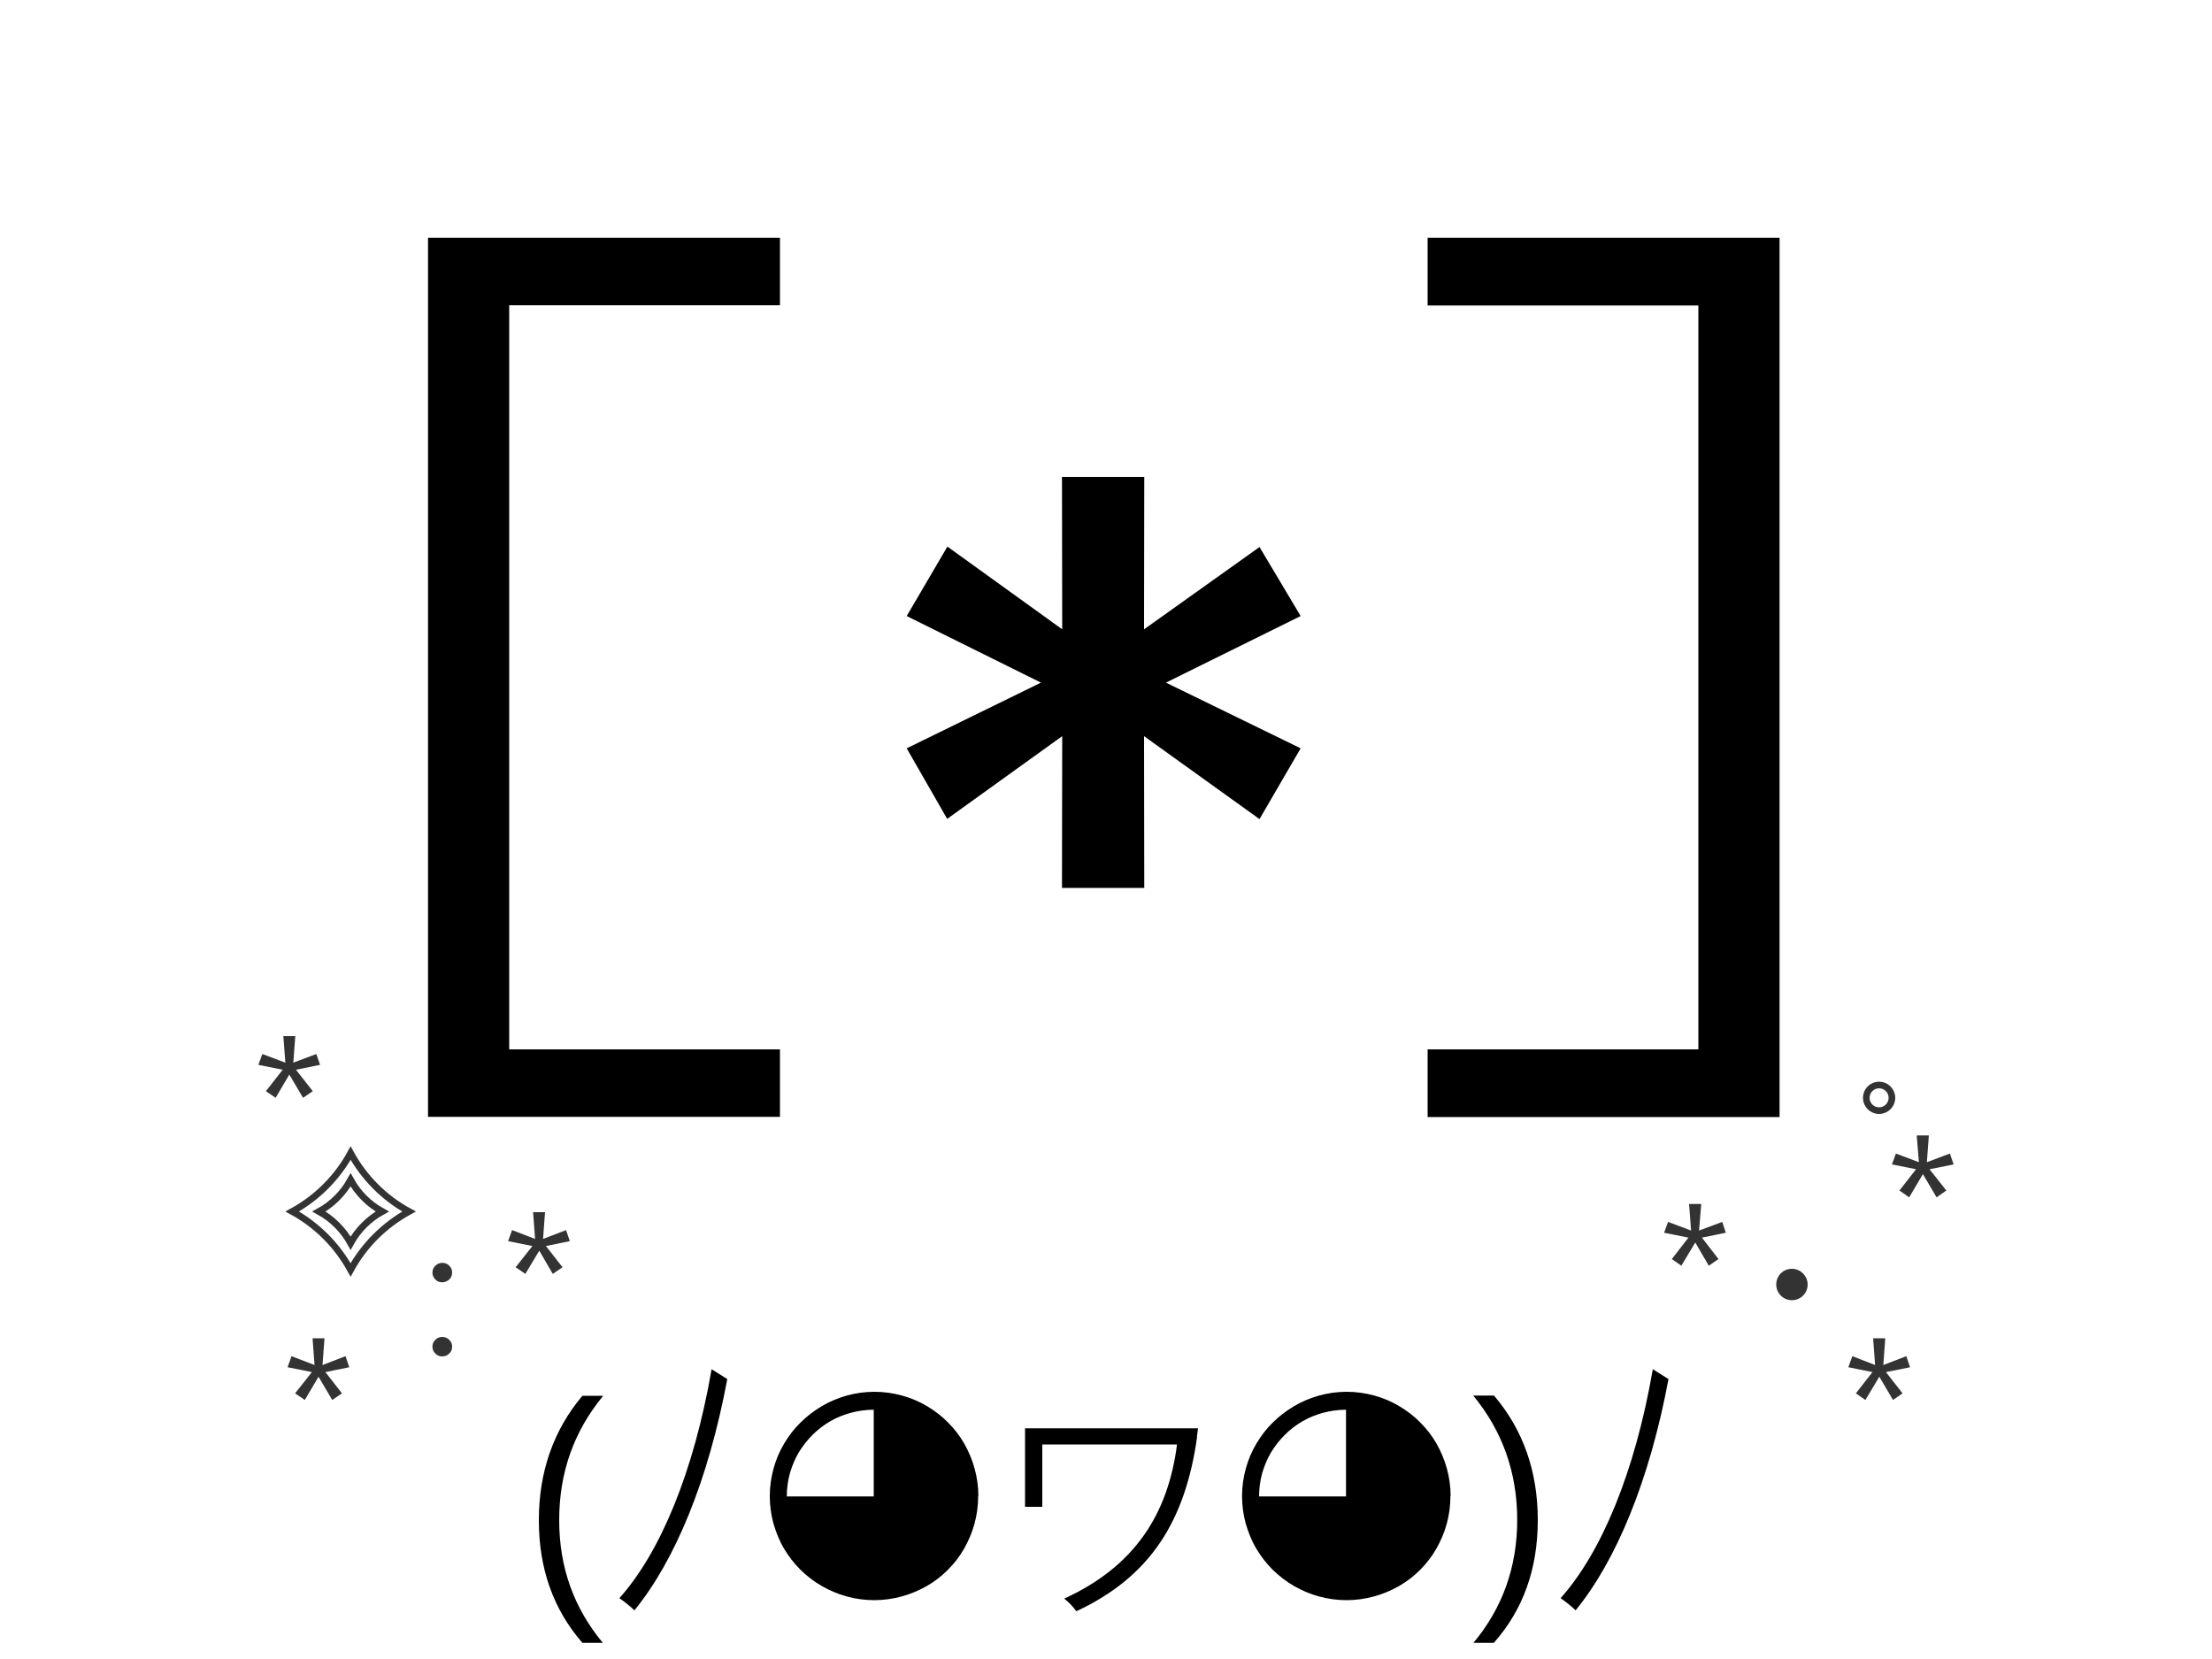 <?xml version="1.0" encoding="UTF-8"?>
<svg xmlns="http://www.w3.org/2000/svg" version="1.1" viewBox="0 0 1000 750">
  <defs>
    <style>
      .cls-1, .cls-2 {
        fill: #333;
      }

      .cls-1, .cls-3, .cls-4 {
        stroke: #333;
        stroke-miterlimit: 10;
      }

      .cls-3, .cls-4 {
        fill: none;
        stroke-width: 3px;
      }

      .cls-4 {
        stroke-linecap: round;
      }
    </style>
  </defs>
  <!-- Generator: Adobe Illustrator 28.6.0, SVG Export Plug-In . SVG Version: 1.2.0 Build 709)  -->
  <g>
    <g id="_x30_1">
      <g>
        <g id="sparkles-right">
          <polygon class="cls-2" points="780.2 557.3 769.4 559.5 776.9 569.2 772.5 572.2 766.4 561.7 760.1 572.2 755.8 569.2 763.3 559.5 752.3 557.3 754.1 552.4 764.5 556.3 763.6 544.3 769.1 544.3 768.1 556.3 778.6 552.4 780.2 557.3"/>
          <polygon class="cls-2" points="863.5 618.1 852.6 620.3 860.1 629.9 855.8 632.9 849.6 622.4 843.3 632.9 839 629.9 846.5 620.3 835.6 618.1 837.4 613.1 847.7 617.1 846.8 605 852.3 605 851.4 617.1 861.8 613.1 863.5 618.1"/>
          <polygon class="cls-2" points="883.2 526.4 872.3 528.6 879.9 538.2 875.5 541.3 869.3 530.8 863.1 541.3 858.7 538.2 866.2 528.6 855.3 526.4 857.1 521.5 867.5 525.4 866.5 513.3 872 513.3 871.1 525.4 881.5 521.5 883.2 526.4"/>
          <path class="cls-1" d="M816.7,580.7c0,3.7-3,6.6-6.6,6.6s-6.6-2.9-6.6-6.6,2.9-6.6,6.6-6.6,6.6,3.1,6.6,6.6"/>
          <circle class="cls-3" cx="849.5" cy="496.3" r="5.8"/>
        </g>
        <g id="sparkles-left">
          <polygon class="cls-2" points="144.7 481.4 133.8 483.6 141.4 493.3 137 496.3 130.8 485.8 124.6 496.3 120.2 493.3 127.8 483.6 116.8 481.4 118.6 476.5 129 480.4 128.1 468.4 133.5 468.4 132.6 480.4 143 476.5 144.7 481.4"/>
          <polygon class="cls-2" points="157.9 618.1 147.1 620.3 154.6 629.9 150.2 632.9 144 622.4 137.8 632.9 133.4 629.9 141 620.3 130 618.1 131.8 613.1 142.2 617.1 141.3 605 146.7 605 145.8 617.1 156.2 613.1 157.9 618.1"/>
          <polygon class="cls-2" points="257.6 561.1 246.8 563.3 254.3 572.9 249.9 575.9 243.8 565.4 237.5 575.9 233.1 572.9 240.7 563.3 229.7 561.1 231.5 556.1 241.9 560.1 241 548 246.4 548 245.5 560.1 255.9 556.1 257.6 561.1"/>
          <path class="cls-2" d="M199.9,579.7c-1.2,0-2.3-.4-3.1-1.3-.9-.9-1.3-1.9-1.3-3.1s.4-2.2,1.3-3.1c.9-.8,1.9-1.3,3.1-1.3s2.3.4,3.2,1.3,1.3,1.9,1.3,3.1-.4,2.3-1.3,3.1-1.9,1.3-3.2,1.3M199.9,613.2c-1.2,0-2.3-.4-3.1-1.3-.9-.9-1.3-1.9-1.3-3.1s.4-2.3,1.3-3.1c.9-.9,1.9-1.3,3.1-1.3s2.3.4,3.2,1.3,1.3,1.9,1.3,3.1-.4,2.3-1.3,3.1c-.9.9-1.9,1.3-3.2,1.3"/>
          <g>
            <path class="cls-4" d="M158.5,521.3h0s0,0,0,0c6.1,11.1,15.2,20.3,26.4,26.4h0s0,0,0,0c-11.1,6.1-20.3,15.2-26.4,26.4h0s0,0,0,0c-6.1-11.1-15.2-20.3-26.4-26.4h0s0,0,0,0c11.1-6.1,20.3-15.2,26.4-26.4Z"/>
            <path class="cls-4" d="M158.5,533.4h0s0,0,0,0c3.3,6,8.3,11,14.3,14.3h0s0,0,0,0c-6,3.3-11,8.3-14.3,14.3h0s0,0,0,0c-3.3-6-8.3-11-14.3-14.3h0s0,0,0,0c6-3.3,11-8.3,14.3-14.3Z"/>
          </g>
        </g>
        <g id="logo">
          <polygon points="193.5 505 193.5 107.5 352.6 107.5 352.6 138 230.2 138 230.2 474.4 352.6 474.4 352.6 504.9 193.5 504.9 193.5 505"/>
          <polygon points="804.5 107.5 804.5 505 645.4 505 645.4 474.4 767.8 474.4 767.8 138.1 645.4 138.1 645.4 107.5 804.5 107.5"/>
          <polygon points="480.1 401.4 480.2 332.8 428.2 370.2 409.9 338.3 470.6 308.6 409.9 278.5 428.3 247.1 480.2 284.5 480.1 215.6 517.3 215.6 517.2 284.5 569.4 247.3 588 278.5 527.1 308.6 588 338.3 569.4 370.3 517.2 332.8 517.3 401.4 480.1 401.4"/>
        </g>
        <g id="character">
          <path d="M272.6,742.7h-9.3c-13.1-15-19.7-33.5-19.7-55.4s6.6-40.8,19.7-56.3h9.4c-13.3,16.1-19.9,34.8-19.9,56.2s6.6,39.7,19.8,55.6"/>
          <path d="M328.8,623.4c-8.6,46-23.7,82.2-42,104.6-1.7-1.7-4.6-4-6.8-5.5,18.3-20.4,33.6-56.7,41.7-103.5l7,4.4Z"/>
          <path d="M442.2,676.5c0,4.4-.6,8.5-1.7,12.5-1.1,4-2.7,7.7-4.7,11.2-2,3.5-4.5,6.7-7.3,9.5-2.9,2.9-6,5.3-9.5,7.3-3.5,2-7.3,3.6-11.3,4.7-4,1.1-8.2,1.7-12.5,1.7s-8.5-.6-12.5-1.7c-4-1.1-7.7-2.7-11.2-4.7-3.5-2-6.7-4.5-9.6-7.3-2.9-2.9-5.3-6-7.4-9.5-2.1-3.5-3.6-7.3-4.8-11.3-1.1-4-1.7-8.2-1.7-12.5s.6-8.5,1.7-12.5c1.1-4,2.7-7.8,4.8-11.3,2.1-3.5,4.5-6.7,7.4-9.5,2.9-2.9,6.1-5.3,9.6-7.4,3.5-2.1,7.2-3.6,11.3-4.8,4-1.1,8.2-1.7,12.5-1.7s8.5.6,12.5,1.7c4,1.1,7.8,2.7,11.3,4.8,3.5,2.1,6.7,4.5,9.5,7.4,2.9,2.9,5.3,6,7.3,9.5,2,3.5,3.6,7.3,4.7,11.3,1.1,4,1.7,8.2,1.7,12.5M395.1,637.3c-3.6,0-7.1.5-10.5,1.4-3.3.9-6.5,2.2-9.4,3.9-2.9,1.7-5.5,3.7-7.9,6.1-2.4,2.4-4.4,5-6.2,7.9-1.7,2.9-3,6-4,9.4-.9,3.3-1.4,6.8-1.4,10.5h39.3v-39.2Z"/>
          <path d="M541.2,649.5c-5.3,37.8-20.9,63.2-54.6,78.9-1.2-1.7-3.6-4.3-5.5-5.7,32-14.6,47-38.4,51-69.7h-60.9v28.2h-7.8v-35.5h78.2l-.5,3.8Z"/>
          <path d="M655.7,676.5c0,4.4-.6,8.5-1.7,12.5-1.1,4-2.7,7.7-4.7,11.2s-4.5,6.7-7.3,9.5c-2.9,2.9-6,5.3-9.5,7.3-3.5,2-7.3,3.6-11.3,4.7-4,1.1-8.2,1.7-12.5,1.7s-8.5-.6-12.5-1.7c-4-1.1-7.7-2.7-11.2-4.7-3.5-2-6.7-4.5-9.6-7.3-2.9-2.9-5.3-6-7.4-9.5-2.1-3.5-3.6-7.3-4.8-11.3-1.1-4-1.7-8.2-1.7-12.5s.6-8.5,1.7-12.5c1.1-4,2.7-7.8,4.8-11.3,2.1-3.5,4.5-6.7,7.4-9.5,2.9-2.9,6.1-5.3,9.6-7.4,3.5-2.1,7.2-3.6,11.3-4.8,4-1.1,8.2-1.7,12.5-1.7s8.5.6,12.5,1.7c4,1.1,7.8,2.7,11.3,4.8,3.5,2.1,6.7,4.5,9.5,7.4,2.9,2.9,5.3,6,7.3,9.5,2,3.5,3.6,7.3,4.7,11.3,1.1,4,1.7,8.2,1.7,12.5M608.6,637.3c-3.6,0-7.1.5-10.5,1.4-3.3.9-6.5,2.2-9.4,3.9-2.9,1.7-5.5,3.7-7.9,6.1s-4.4,5-6.2,7.9c-1.7,2.9-3,6-4,9.4-.9,3.3-1.4,6.8-1.4,10.5h39.3v-39.2Z"/>
          <path d="M675.4,742.7h-9.3c13.2-15.8,19.8-34.4,19.8-55.6s-6.6-40.1-19.9-56.2h9.4c13.2,15.5,19.8,34.3,19.8,56.3s-6.6,40.5-19.8,55.4"/>
          <path d="M754.3,623.4c-8.6,46-23.7,82.2-42,104.6-1.7-1.7-4.6-4-6.8-5.5,18.3-20.4,33.6-56.7,41.7-103.5l7,4.4Z"/>
        </g>
      </g>
    </g>
  </g>
</svg>